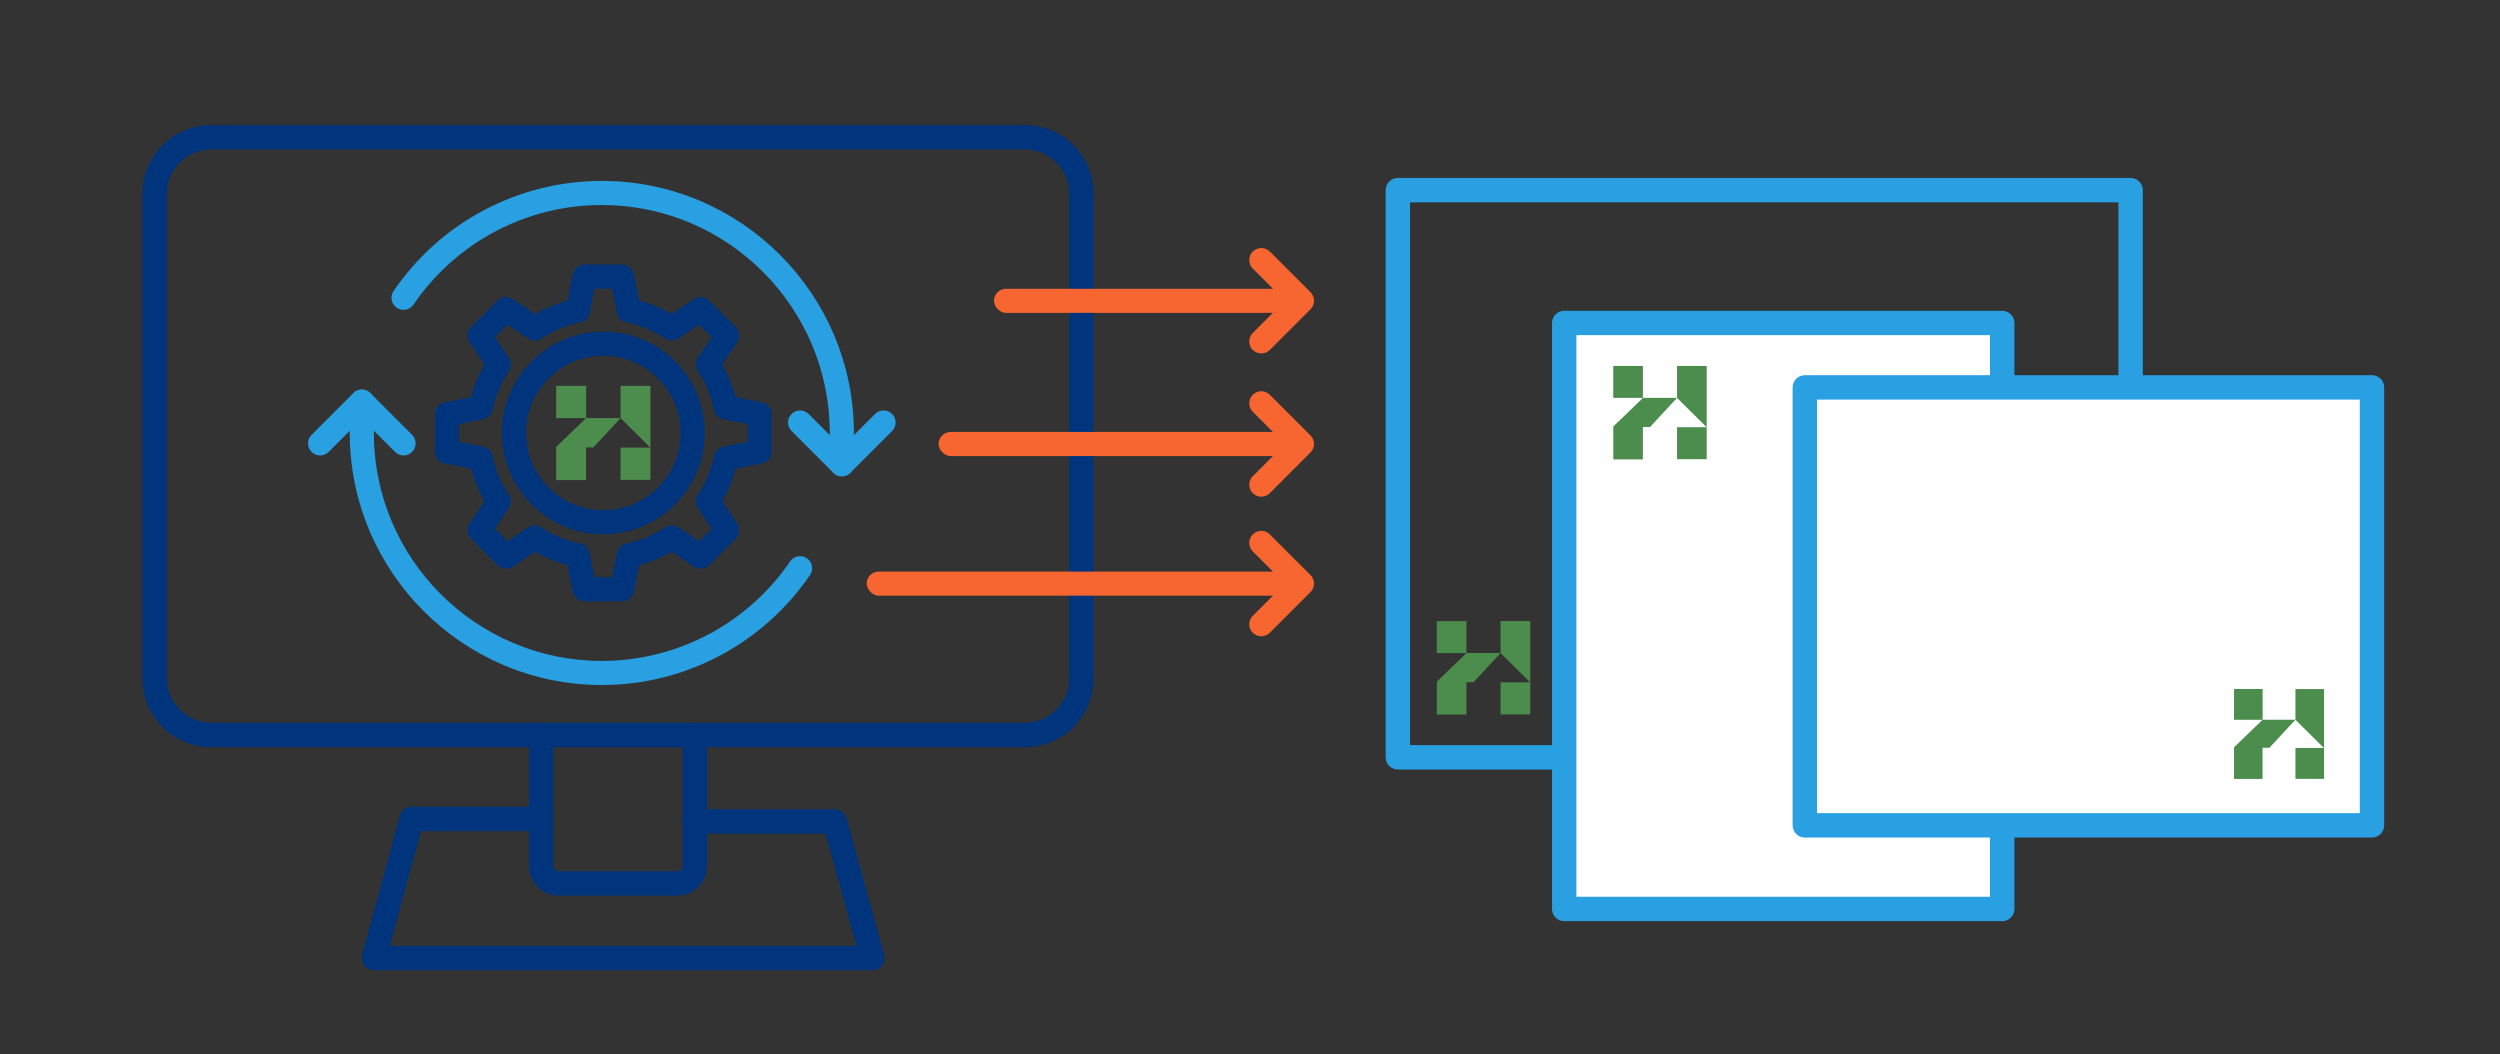 <?xml version="1.0" encoding="UTF-8"?><svg id="a" xmlns="http://www.w3.org/2000/svg" viewBox="0 0 664 280"><rect x="0" y="0" width="664" height="280" fill="#333333" stroke="none"/><defs><style>.b{fill:#29a0e2;}.c{fill:#00357d;}.d{fill:#4c8d4d;}.e{fill:#fff;}.f{fill:#f76531;}</style></defs><path class="c" d="M272.22,198.45H56.08c-10.06,0-18.24-8.18-18.24-18.24V51.46c0-10.06,8.18-18.24,18.24-18.24h216.14c10.06,0,18.24,8.18,18.24,18.24v128.75c0,10.06-8.18,18.24-18.24,18.24ZM56.08,39.7c-6.48,0-11.76,5.28-11.76,11.76v128.75c0,6.48,5.28,11.76,11.76,11.76h216.14c6.48,0,11.76-5.28,11.76-11.76V51.46c0-6.48-5.28-11.76-11.76-11.76H56.08Z"/><path class="c" d="M179.9,237.89h-31.5c-4.34,0-7.88-3.53-7.88-7.88v-34.79c0-1.79,1.45-3.24,3.24-3.24h40.77c1.79,0,3.24,1.45,3.24,3.24v34.79c0,4.34-3.53,7.88-7.88,7.88ZM147,198.45v31.55c0,.77.63,1.4,1.4,1.4h31.5c.77,0,1.4-.63,1.4-1.4v-31.55h-34.29Z"/><path class="c" d="M231.74,257.69H99.3c-1.01,0-1.96-.47-2.57-1.27-.61-.8-.82-1.84-.55-2.82l10.02-36.94c.38-1.41,1.66-2.39,3.13-2.39h32.6c1.79,0,3.24,1.45,3.24,3.24s-1.45,3.24-3.24,3.24h-30.13l-8.27,30.46h123.95l-8.23-29.79h-34.72c-1.79,0-3.24-1.45-3.24-3.24s1.45-3.24,3.24-3.24h37.18c1.46,0,2.73.97,3.12,2.38l10.02,36.27c.27.98.07,2.02-.54,2.83-.61.81-1.57,1.28-2.58,1.28Z"/><path class="b" d="M565.89,204.38h-194.62c-1.79,0-3.24-1.45-3.24-3.24V50.5c0-1.79,1.45-3.24,3.24-3.24h194.62c1.79,0,3.24,1.45,3.24,3.24v150.64c0,1.79-1.45,3.24-3.24,3.24ZM374.51,197.9h188.14V53.74h-188.14v144.16Z"/><rect class="e" x="415.46" y="85.78" width="116.32" height="155.65"/><path class="b" d="M531.78,244.66h-116.32c-1.79,0-3.24-1.45-3.24-3.24V85.78c0-1.79,1.45-3.24,3.24-3.24h116.32c1.79,0,3.24,1.45,3.24,3.24v155.65c0,1.79-1.45,3.24-3.24,3.24ZM418.7,238.18h109.84V89.02h-109.84v149.17Z"/><rect class="e" x="496.53" y="85.73" width="116.32" height="150.64" transform="translate(715.74 -393.63) rotate(90)"/><path class="b" d="M630,222.45h-150.64c-1.79,0-3.24-1.45-3.24-3.24v-116.32c0-1.79,1.45-3.24,3.24-3.24h150.64c1.79,0,3.24,1.45,3.24,3.24v116.32c0,1.79-1.45,3.24-3.24,3.24ZM482.6,215.97h144.16v-109.84h-144.16v109.84Z"/><path class="d" d="M600.95,191.16l-7.59,7.32v8.41h7.57v-8.27h1.82l6.92-7.46h-8.72ZM593.36,183v8.17h7.59v-8.17h-7.59ZM609.67,183v8.17l7.56,7.5h-7.56v8.2h7.59v-23.86h-7.59Z"/><path class="d" d="M389.5,173.45l-7.88,7.6v8.73h7.86v-8.59h1.89l7.19-7.75h-9.05ZM381.61,164.97v8.48h7.88v-8.48h-7.88ZM398.55,164.97v8.48l7.85,7.78h-7.85v8.51h7.88v-24.78h-7.88Z"/><path class="d" d="M155.68,111.03l-7.95,7.67v8.81h7.93v-8.66h1.91l7.25-7.81h-9.13ZM147.73,102.48v8.55h7.95v-8.55h-7.95ZM164.81,102.48v8.55l7.92,7.85h-7.92v8.58h7.94v-24.98h-7.94Z"/><path class="f" d="M332.74,131h0c-1.25-1.25-1.25-3.28,0-4.53l6.28-6.28c1.25-1.25,1.25-3.28,0-4.53l-6.28-6.28c-1.25-1.25-1.25-3.28,0-4.53h0c1.25-1.25,3.28-1.25,4.53,0l10.8,10.8c1.25,1.25,1.25,3.28,0,4.53l-10.8,10.8c-1.25,1.25-3.28,1.25-4.53,0Z"/><rect class="f" x="249.29" y="114.73" width="96.52" height="6.4" rx="3.2" ry="3.2"/><path class="f" d="M332.74,92.96h0c-1.25-1.25-1.25-3.28,0-4.53l6.28-6.28c1.25-1.25,1.25-3.28,0-4.53l-6.28-6.28c-1.25-1.25-1.25-3.28,0-4.53h0c1.25-1.25,3.28-1.25,4.53,0l10.8,10.8c1.25,1.25,1.25,3.28,0,4.53l-10.8,10.8c-1.25,1.25-3.28,1.25-4.53,0Z"/><rect class="f" x="264" y="76.7" width="81.81" height="6.4" rx="3.2" ry="3.2"/><path class="f" d="M332.74,168.08h0c-1.25-1.25-1.25-3.28,0-4.53l6.28-6.28c1.25-1.25,1.25-3.28,0-4.53l-6.28-6.28c-1.25-1.25-1.25-3.28,0-4.53h0c1.25-1.25,3.28-1.25,4.53,0l10.8,10.8c1.25,1.25,1.25,3.28,0,4.53l-10.8,10.8c-1.25,1.25-3.28,1.25-4.53,0Z"/><rect class="f" x="230.19" y="151.81" width="115.62" height="6.4" rx="3.2" ry="3.2"/><path class="b" d="M223.59,126.51c-1.77,0-3.2-1.43-3.2-3.2v-8.31c0-33.39-27.16-60.55-60.55-60.55-20.03,0-38.73,9.89-50.02,26.46-1,1.46-2.99,1.84-4.45.84-1.46-1-1.84-2.99-.84-4.45,12.49-18.31,33.17-29.25,55.31-29.25,36.92,0,66.95,30.03,66.95,66.95v8.31c0,1.77-1.43,3.2-3.2,3.2Z"/><path class="b" d="M159.84,181.94c-36.92,0-66.95-30.03-66.95-66.95v-8.32c0-1.77,1.43-3.2,3.2-3.2s3.2,1.43,3.2,3.2v8.32c0,33.39,27.16,60.55,60.55,60.55,20.01,0,38.71-9.88,50.02-26.43,1-1.46,2.99-1.83,4.45-.84,1.46,1,1.83,2.99.84,4.45-12.51,18.3-33.18,29.22-55.3,29.22Z"/><path class="b" d="M223.59,126.51h0c-.85,0-1.66-.34-2.26-.94l-11.09-11.09c-1.25-1.25-1.25-3.28,0-4.53,1.25-1.25,3.28-1.25,4.53,0l8.82,8.82,8.82-8.82c1.25-1.25,3.28-1.25,4.53,0,1.25,1.25,1.25,3.28,0,4.53l-11.09,11.09c-.6.6-1.41.94-2.26.94Z"/><path class="b" d="M107.18,120.97c-.82,0-1.64-.31-2.26-.94l-8.82-8.82-8.82,8.82c-1.25,1.25-3.28,1.25-4.53,0-1.25-1.25-1.25-3.28,0-4.53l11.09-11.09c.6-.6,1.41-.94,2.26-.94h0c.85,0,1.66.34,2.26.94l11.09,11.09c1.25,1.25,1.25,3.28,0,4.53-.62.62-1.44.94-2.26.94Z"/><path class="c" d="M165.22,159.71h-9.96c-1.53,0-2.84-1.08-3.14-2.58l-1.39-6.99c-3.02-.82-5.91-2.01-8.62-3.58l-5.92,3.97c-1.27.85-2.96.69-4.04-.4l-7.04-7.04c-1.08-1.08-1.25-2.77-.4-4.04l3.97-5.93c-1.56-2.7-2.76-5.59-3.58-8.62l-6.99-1.39c-1.5-.3-2.58-1.61-2.58-3.14v-9.96c0-1.53,1.08-2.84,2.58-3.14l6.99-1.39c.82-3.03,2.02-5.91,3.58-8.62l-3.97-5.93c-.85-1.27-.69-2.96.4-4.04l7.04-7.04c1.08-1.08,2.77-1.25,4.04-.4l5.92,3.97c2.71-1.57,5.59-2.76,8.62-3.58l1.39-6.99c.3-1.5,1.61-2.58,3.14-2.58h9.96c1.53,0,2.84,1.08,3.14,2.57l1.39,6.99c3.02.82,5.91,2.01,8.62,3.58l5.92-3.97c1.27-.85,2.96-.69,4.04.4l7.04,7.04c1.08,1.08,1.25,2.77.4,4.04l-3.97,5.93c1.56,2.7,2.76,5.59,3.58,8.62l6.99,1.39c1.5.3,2.58,1.61,2.58,3.14v9.96c0,1.53-1.08,2.84-2.58,3.14l-6.99,1.39c-.82,3.03-2.02,5.91-3.58,8.62l3.97,5.93c.85,1.27.69,2.96-.4,4.04l-7.04,7.04c-1.08,1.08-2.78,1.25-4.04.4l-5.92-3.97c-2.71,1.56-5.59,2.76-8.62,3.58l-1.39,6.99c-.3,1.5-1.61,2.57-3.14,2.57ZM157.89,153.31h4.71l1.28-6.43c.25-1.26,1.23-2.25,2.49-2.51,3.7-.77,7.17-2.21,10.32-4.29,1.07-.71,2.47-.71,3.54.01l5.45,3.65,3.33-3.32-3.65-5.45c-.72-1.07-.72-2.47-.01-3.54,2.07-3.14,3.52-6.61,4.29-10.32.26-1.26,1.25-2.23,2.51-2.48l6.43-1.28v-4.71l-6.43-1.28c-1.26-.25-2.25-1.23-2.51-2.48-.77-3.71-2.22-7.18-4.29-10.32-.71-1.08-.71-2.47.01-3.54l3.65-5.45-3.33-3.32-5.45,3.65c-1.07.72-2.47.72-3.54.01-3.15-2.08-6.62-3.52-10.32-4.29-1.26-.26-2.24-1.25-2.49-2.51l-1.28-6.43h-4.71l-1.28,6.43c-.25,1.26-1.23,2.25-2.49,2.51-3.7.77-7.17,2.21-10.32,4.29-1.08.71-2.47.7-3.54-.01l-5.45-3.65-3.33,3.32,3.65,5.45c.72,1.07.72,2.47.01,3.54-2.07,3.14-3.52,6.61-4.29,10.32-.26,1.26-1.25,2.23-2.51,2.48l-6.43,1.28v4.71l6.43,1.28c1.26.25,2.25,1.23,2.51,2.48.77,3.71,2.22,7.18,4.29,10.32.71,1.08.71,2.47-.01,3.54l-3.65,5.45,3.33,3.32,5.45-3.65c1.07-.72,2.47-.72,3.54-.01,3.15,2.08,6.62,3.52,10.32,4.29,1.26.26,2.24,1.25,2.49,2.51l1.28,6.43Z"/><path class="d" d="M436.37,105.68l-7.88,7.6v8.73h7.86v-8.59h1.89l7.19-7.75h-9.05ZM428.48,97.2v8.48h7.88v-8.48h-7.88ZM445.42,97.2v8.48l7.85,7.78h-7.85v8.51h7.88v-24.78h-7.88Z"/><path class="c" d="M160.24,141.91c-14.84,0-26.92-12.07-26.92-26.92s12.08-26.92,26.92-26.92,26.92,12.07,26.92,26.92-12.07,26.92-26.92,26.92ZM160.24,94.48c-11.31,0-20.52,9.2-20.52,20.52s9.2,20.52,20.52,20.52,20.52-9.2,20.52-20.52-9.2-20.52-20.52-20.52Z"/></svg>